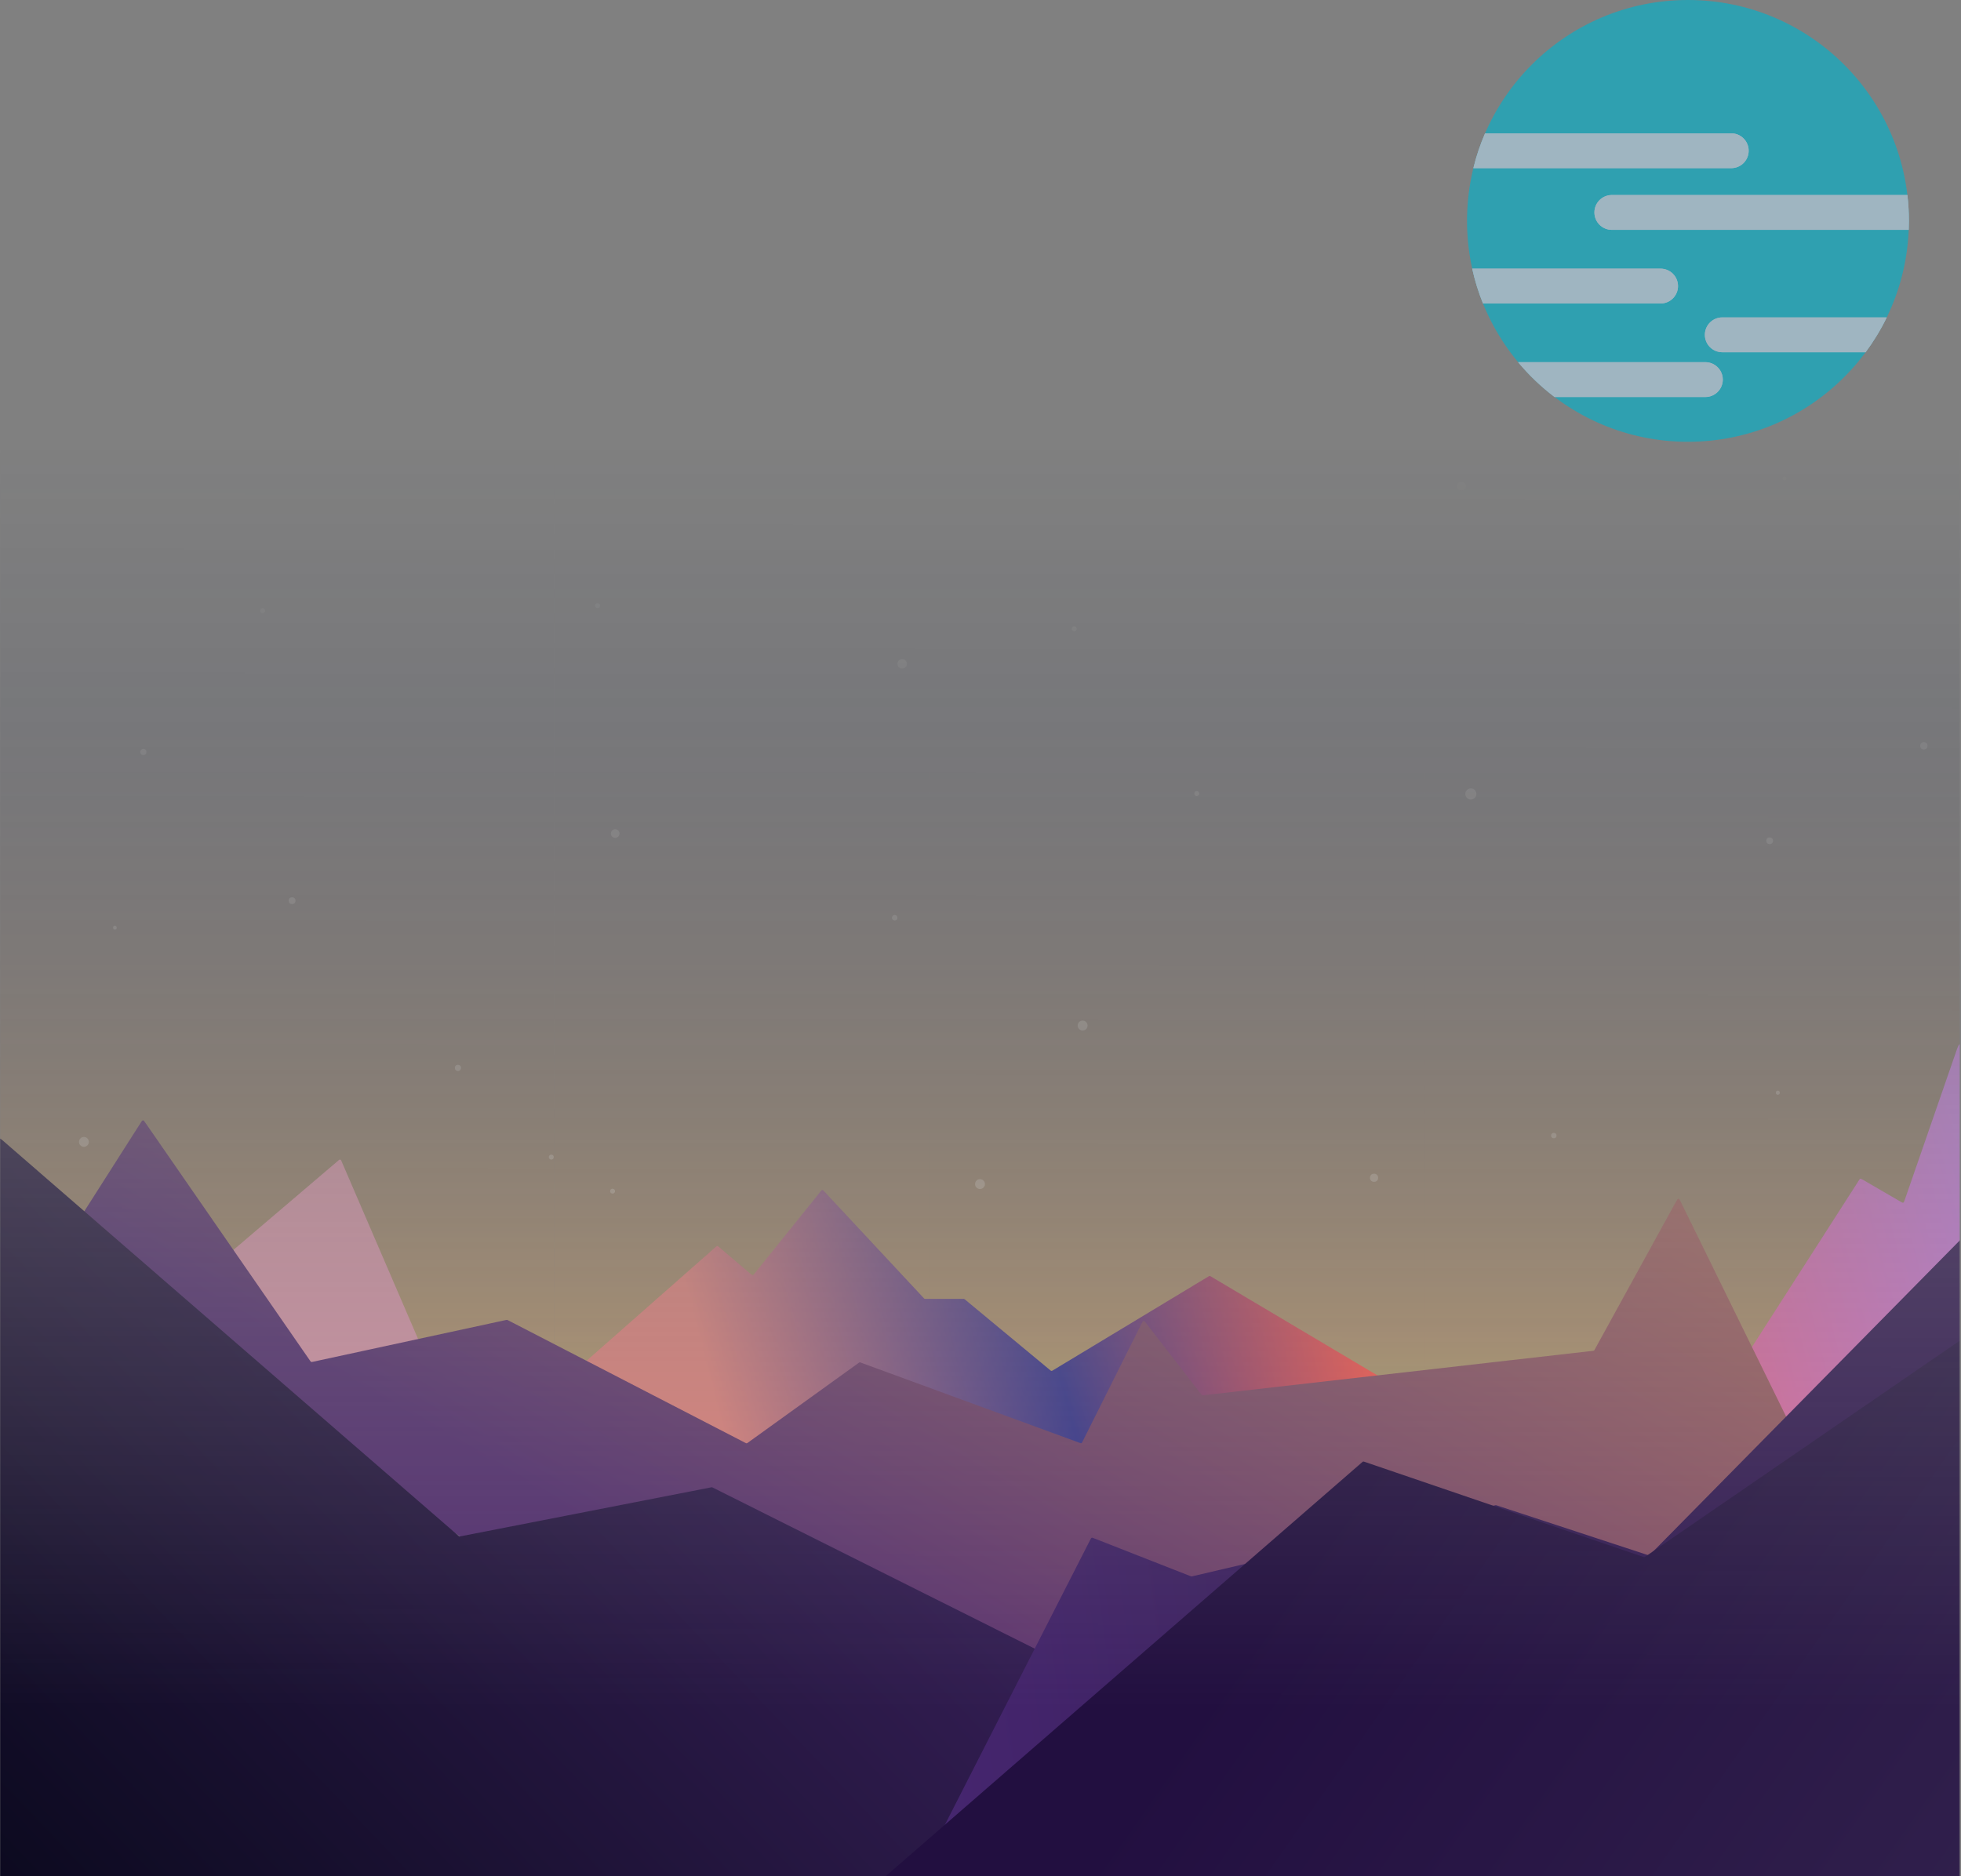 
<svg width="1440" height="1378" viewBox="0 0 1440 1378" fill="none" xmlns="http://www.w3.org/2000/svg">
<rect x="0" y="0" width="1440" height="1378" fill="#808080" stroke="none"/>
<circle cx="1239.5" cy="162.231" r="162.231" fill="#2FA0B0"/>
<path fill-rule="evenodd" clip-rule="evenodd" d="M1401.6 168.808C1401.69 166.626 1401.73 164.434 1401.73 162.231C1401.73 155.803 1401.36 149.463 1400.63 143.231H1183.6C1176.53 143.231 1170.81 148.956 1170.81 156.019C1170.81 163.082 1176.53 168.808 1183.6 168.808H1401.6ZM1385.47 233.115H1325.09H1264.71C1257.65 233.115 1251.92 238.841 1251.92 245.904C1251.92 252.967 1257.65 258.692 1264.71 258.692H1369.95C1375.87 250.698 1381.08 242.141 1385.47 233.115ZM1141.56 291.577H1252.29C1259.35 291.577 1265.08 285.851 1265.08 278.788C1265.08 271.726 1259.35 266 1252.29 266H1183.54H1114.79C1122.71 275.507 1131.7 284.093 1141.56 291.577ZM1088.99 222.885H1219.4C1226.47 222.885 1232.19 217.159 1232.19 210.096C1232.19 203.033 1226.47 197.308 1219.4 197.308H1081.07C1083.01 206.124 1085.67 214.671 1088.99 222.885ZM1090.51 97.923C1086.97 106.121 1084.08 114.668 1081.92 123.5H1271.29C1278.35 123.5 1284.08 117.774 1284.08 110.712C1284.08 103.649 1278.35 97.923 1271.29 97.923H1090.51Z" fill="#9FB5C1"/>
<path fill-rule="evenodd" clip-rule="evenodd" d="M1081.92 123.5H1271.29C1278.35 123.5 1284.08 117.774 1284.08 110.712C1284.08 103.649 1278.35 97.923 1271.29 97.923H1090.51C1086.97 106.121 1084.08 114.668 1081.92 123.5Z" fill="#9FB5C1"/>
<path fill-rule="evenodd" clip-rule="evenodd" d="M1088.99 222.885H1219.4C1226.47 222.885 1232.19 217.159 1232.19 210.096C1232.19 203.033 1226.47 197.308 1219.4 197.308H1081.07C1083.01 206.124 1085.67 214.671 1088.99 222.885Z" fill="#9FB5C1"/>
<path fill-rule="evenodd" clip-rule="evenodd" d="M1141.56 291.577H1252.29C1259.35 291.577 1265.08 285.851 1265.08 278.788C1265.08 271.726 1259.35 266 1252.29 266H1183.54H1114.79C1122.71 275.507 1131.7 284.093 1141.56 291.577Z" fill="#9FB5C1"/>
<path fill-rule="evenodd" clip-rule="evenodd" d="M1183.6 143.231C1176.53 143.231 1170.81 148.956 1170.81 156.019C1170.81 163.082 1176.53 168.808 1183.6 168.808H1401.6C1401.69 166.626 1401.73 164.434 1401.73 162.231C1401.73 155.803 1401.36 149.463 1400.63 143.231H1183.6Z" fill="#9FB5C1"/>
<path fill-rule="evenodd" clip-rule="evenodd" d="M1264.71 233.115C1257.65 233.115 1251.92 238.841 1251.92 245.904C1251.92 252.967 1257.65 258.692 1264.71 258.692H1369.95C1375.87 250.698 1381.08 242.141 1385.47 233.115H1325.09H1264.71Z" fill="#9FB5C1"/>
<mask id="mask0" mask-type="alpha" maskUnits="userSpaceOnUse" x="0" y="4" width="1439" height="1532">
<rect y="4" width="1439" height="1532" fill="url(#paint0_linear)"/>
</mask>
<g mask="url(#mask0)">
<rect y="158" width="407" height="870" fill="url(#paint1_linear)" fill-opacity="0.4"/>
<rect width="275" height="870" transform="matrix(-1 0 0 1 682 158)" fill="url(#paint2_linear)" fill-opacity="0.4"/>
<rect x="682" y="158" width="364" height="870" fill="url(#paint3_linear)" fill-opacity="0.4"/>
<rect width="394" height="870" transform="matrix(-1 0 0 1 1440 158)" fill="url(#paint4_linear)" fill-opacity="0.4"/>
<path d="M248.969 851.879L171.61 917.805C171.254 918.109 171.156 918.62 171.375 919.034L228.615 1027.27C228.838 1027.69 229.331 1027.9 229.789 1027.76L313.929 1002.26C314.5 1002.09 314.793 1001.46 314.557 1000.91L250.536 852.244C250.27 851.626 249.481 851.442 248.969 851.879Z" fill="#D897A9"/>
<path d="M525.419 915.941L422.678 1006.47C422.344 1006.76 422.177 1006.91 422.089 1007.11C422 1007.3 422 1007.52 422 1007.97V1086.97C422 1087.92 422 1088.4 422.299 1088.7C422.598 1088.99 423.077 1088.98 424.034 1088.96H424.034L1362.92 1072.77C1363.17 1072.77 1363.29 1072.76 1363.41 1072.73C1363.53 1072.7 1363.63 1072.64 1363.85 1072.52L1438.96 1031.26C1439.47 1030.98 1439.72 1030.84 1439.86 1030.6C1440 1030.37 1440 1030.08 1440 1029.5V773.881C1440 769.357 1440 767.095 1439.17 766.955C1438.33 766.814 1437.59 768.952 1436.11 773.227L1398.6 881.501L1398.6 881.501C1398.23 882.563 1398.04 883.094 1397.6 883.258C1397.16 883.422 1396.67 883.14 1395.7 882.576L1367.67 866.302C1366.89 865.847 1366.5 865.62 1366.11 865.714C1365.72 865.808 1365.48 866.189 1364.99 866.951L1277.99 1002.54C1277.73 1002.95 1277.59 1003.16 1277.39 1003.28C1277.19 1003.4 1276.95 1003.42 1276.47 1003.46L1034.27 1023.25C1033.95 1023.28 1033.8 1023.29 1033.64 1023.26C1033.49 1023.22 1033.36 1023.14 1033.09 1022.98L889.309 937.553C888.807 937.255 888.557 937.106 888.28 937.107C888.003 937.108 887.754 937.259 887.254 937.56L773.317 1006.33C772.729 1006.69 772.435 1006.86 772.117 1006.84C771.799 1006.82 771.535 1006.6 771.007 1006.16L708.575 954.379C708.3 954.151 708.163 954.037 707.998 953.978C707.834 953.919 707.655 953.919 707.298 953.919H679.714C679.286 953.919 679.071 953.919 678.88 953.836C678.69 953.753 678.544 953.596 678.251 953.283L605.397 875.149C604.665 874.363 604.299 873.971 603.842 873.987C603.386 874.004 603.049 874.423 602.376 875.259L554.055 935.34L554.055 935.34C553.449 936.093 553.146 936.47 552.726 936.509C552.305 936.549 551.937 936.236 551.201 935.61L528.036 915.918C527.407 915.383 527.093 915.116 526.72 915.119C526.348 915.123 526.038 915.396 525.419 915.941Z" fill="url(#paint5_linear)"/>
<path d="M103.351 824.54L24.785 947.85C24.407 948.444 24.217 948.741 24.238 949.067C24.259 949.393 24.484 949.663 24.936 950.205H24.936L190.115 1148.4L190.115 1148.4C190.514 1148.88 190.713 1149.12 190.992 1149.2C191.272 1149.29 191.573 1149.21 192.174 1149.05L317.486 1115.12C317.929 1115 318.151 1114.94 318.369 1114.98C318.588 1115.02 318.776 1115.15 319.152 1115.41L529.259 1261.92C529.991 1262.43 530.358 1262.69 530.75 1262.63C531.143 1262.57 531.42 1262.22 531.973 1261.52L576.485 1205.11L576.485 1205.1C576.875 1204.61 577.069 1204.36 577.349 1204.27C577.629 1204.17 577.934 1204.25 578.544 1204.4L670.362 1227.55C670.556 1227.6 670.653 1227.63 670.752 1227.63C670.852 1227.64 670.951 1227.62 671.149 1227.59L955.284 1184.78C955.463 1184.76 955.552 1184.74 955.641 1184.75C955.731 1184.75 955.819 1184.77 955.996 1184.81L1098.28 1214.86C1098.68 1214.94 1098.88 1214.98 1099.07 1214.95C1099.27 1214.91 1099.44 1214.8 1099.78 1214.58L1323.52 1068.71C1324.22 1068.25 1324.58 1068.02 1324.68 1067.66C1324.78 1067.29 1324.59 1066.92 1324.22 1066.16L1234.23 882.684C1233.49 881.169 1233.12 880.411 1232.51 880.397C1231.9 880.383 1231.49 881.123 1230.68 882.602L1171.06 991.097C1170.81 991.542 1170.69 991.764 1170.49 991.899C1170.29 992.035 1170.04 992.064 1169.53 992.121L883.789 1024.7C883.242 1024.76 882.969 1024.79 882.727 1024.69C882.486 1024.59 882.318 1024.37 881.981 1023.94L841.633 971.796C840.759 970.666 840.322 970.101 839.772 970.155C839.222 970.209 838.902 970.848 838.263 972.125L795.004 1058.58C794.623 1059.34 794.433 1059.72 794.078 1059.86C793.724 1060 793.325 1059.85 792.526 1059.56L632.263 1000.79C631.775 1000.61 631.531 1000.52 631.285 1000.55C631.038 1000.58 630.827 1000.74 630.406 1001.04L549.295 1059.46L549.294 1059.46C548.81 1059.81 548.567 1059.98 548.286 1060C548.004 1060.02 547.739 1059.88 547.208 1059.61L373.005 969.61C372.689 969.447 372.531 969.365 372.358 969.343C372.185 969.32 372.011 969.357 371.664 969.432L229.728 1000.14C229.095 1000.27 228.778 1000.34 228.496 1000.23C228.214 1000.12 228.029 999.853 227.661 999.32L106.682 824.476C105.908 823.357 105.52 822.797 104.984 822.807C104.448 822.817 104.082 823.392 103.351 824.54Z" fill="url(#paint6_linear)"/>
<circle cx="794.991" cy="753.205" r="3.628" fill="white" fill-opacity="0.25"/>
<circle cx="662.5" cy="487.5" r="3.5" fill="white" fill-opacity="0.25"/>
<circle cx="214.5" cy="661.5" r="2.5" fill="white" fill-opacity="0.25"/>
<circle cx="269.446" cy="259.402" r="2.267" fill="white" fill-opacity="0.25"/>
<circle cx="1310.36" cy="351.36" r="1.36" fill="white" fill-opacity="0.25"/>
<circle cx="101.36" cy="312.36" r="1.36" fill="white" fill-opacity="0.25"/>
<circle cx="84.36" cy="681.36" r="1.36" fill="white" fill-opacity="0.25"/>
<circle cx="878.814" cy="582.814" r="1.814" fill="white" fill-opacity="0.25"/>
<circle cx="306.814" cy="315.814" r="1.814" fill="white" fill-opacity="0.25"/>
<circle cx="404.814" cy="849.814" r="1.814" fill="white" fill-opacity="0.25"/>
<circle cx="438.814" cy="444.814" r="1.814" fill="white" fill-opacity="0.25"/>
<circle cx="1268.81" cy="244.814" r="1.814" fill="white" fill-opacity="0.25"/>
<circle cx="788.814" cy="461.814" r="1.814" fill="white" fill-opacity="0.25"/>
<circle cx="449.814" cy="874.814" r="1.814" fill="white" fill-opacity="0.25"/>
<circle cx="657" cy="674" r="2" fill="white" fill-opacity="0.25"/>
<circle cx="719.628" cy="869.628" r="3.628" fill="white" fill-opacity="0.25"/>
<circle cx="61.628" cy="838.628" r="3.628" fill="white" fill-opacity="0.25"/>
<circle cx="371.018" cy="203.174" r="3.174" fill="white" fill-opacity="0.25"/>
<circle cx="105.267" cy="552.267" r="2.267" fill="white" fill-opacity="0.25"/>
<circle cx="451.732" cy="612.183" r="3.174" fill="white" fill-opacity="0.25"/>
<circle cx="1073.17" cy="357.174" r="3.174" fill="white" fill-opacity="0.25"/>
<circle cx="802.174" cy="184.174" r="3.174" fill="white" fill-opacity="0.25"/>
<circle cx="1305.5" cy="802.5" r="1.5" fill="white" fill-opacity="0.25"/>
<circle cx="1412.72" cy="547.721" r="2.721" fill="white" fill-opacity="0.25"/>
<circle cx="1407.72" cy="186.721" r="2.721" fill="white" fill-opacity="0.25"/>
<circle cx="617.721" cy="277.721" r="2.721" fill="white" fill-opacity="0.25"/>
<circle cx="336.267" cy="784.267" r="2.267" fill="white" fill-opacity="0.25"/>
<circle cx="192.814" cy="448.489" r="1.814" fill="white" fill-opacity="0.25"/>
<circle cx="1299.5" cy="617.5" r="2.5" fill="white" fill-opacity="0.25"/>
<circle cx="1105" cy="305" r="3" fill="white" fill-opacity="0.25"/>
<circle cx="1141" cy="834" r="2" fill="white" fill-opacity="0.25"/>
<circle cx="1080.08" cy="583.081" r="4.081" fill="white" fill-opacity="0.25"/>
<circle cx="1009" cy="865" r="3" fill="white" fill-opacity="0.25"/>
<path d="M336.556 1127.84L2.311 837.872C0.883 836.634 0.17 836.015 -0.415 836.282C-1 836.549 -1 837.493 -1 839.383V1534C-1 1534.94 -1 1535.41 -0.707 1535.71C-0.414 1536 0.057 1536 1 1536H830C830.943 1536 831.414 1536 831.707 1535.71C832 1535.41 832 1534.94 832 1534V1248.17C832 1247.57 832 1247.27 831.851 1247.03C831.701 1246.79 831.433 1246.65 830.895 1246.38L523.417 1092.54C523.115 1092.39 522.964 1092.32 522.8 1092.3C522.636 1092.27 522.47 1092.31 522.139 1092.37L338.25 1128.3C337.78 1128.39 337.545 1128.43 337.322 1128.37C337.099 1128.31 336.918 1128.16 336.556 1127.84Z" fill="url(#paint7_linear)"/>
<path d="M800.684 1130.67L595.485 1533.09C594.82 1534.39 594.488 1535.04 594.781 1535.52C595.074 1536 595.806 1536 597.269 1536H597.269L1444 1534.97C1444.94 1534.97 1445.42 1534.97 1445.71 1534.68C1446 1534.39 1446 1533.92 1446 1532.97V908.879C1446 906.805 1446 905.768 1445.38 905.514C1444.76 905.26 1444.03 905.998 1442.58 907.475L1211.9 1141.53C1211.48 1141.96 1211.27 1142.17 1210.99 1142.24C1210.71 1142.31 1210.43 1142.21 1209.85 1142.03L1098.99 1105.59C1098.72 1105.51 1098.59 1105.46 1098.45 1105.46C1098.31 1105.45 1098.18 1105.48 1097.91 1105.55L875.469 1157.69C875.168 1157.76 875.017 1157.79 874.865 1157.78C874.714 1157.77 874.57 1157.71 874.282 1157.6L803.197 1129.72C802.394 1129.4 801.993 1129.24 801.632 1129.38C801.272 1129.52 801.076 1129.9 800.684 1130.67Z" fill="url(#paint8_linear)"/>
<path d="M618.5 1405.63L442.056 1532.37C439.976 1533.86 438.936 1534.61 439.16 1535.3C439.384 1536 440.664 1536 443.225 1535.99H443.225L1438 1534.83C1438.94 1534.83 1439.42 1534.83 1439.71 1534.53C1440 1534.24 1440 1533.77 1440 1532.83V987.8C1440 986.131 1440 985.296 1439.47 985.015C1438.93 984.734 1438.24 985.207 1436.87 986.152L1208.33 1143.16C1207.92 1143.44 1207.72 1143.58 1207.48 1143.61C1207.25 1143.64 1207.02 1143.56 1206.55 1143.4L1002.09 1073.63C1001.56 1073.45 1001.29 1073.36 1001.03 1073.41C1000.77 1073.46 1000.56 1073.65 1000.13 1074.01L618.5 1405.63Z" fill="url(#paint9_linear)"/>
</g>
<defs>
<linearGradient id="paint0_linear" x1="720" y1="324.5" x2="719.5" y2="1536" gradientUnits="userSpaceOnUse">
<stop stop-color="#C4C4C4" stop-opacity="0"/>
<stop offset="0.766" stop-color="#C4C4C4"/>
</linearGradient>
<linearGradient id="paint1_linear" x1="203.5" y1="158" x2="203.5" y2="1097.36" gradientUnits="userSpaceOnUse">
<stop offset="0.396" stop-color="#1F2041"/>
<stop offset="0.88" stop-color="#FAAF57"/>
<stop offset="1" stop-color="#F5F95A"/>
</linearGradient>
<linearGradient id="paint2_linear" x1="137.5" y1="0" x2="137.5" y2="939.356" gradientUnits="userSpaceOnUse">
<stop offset="0.396" stop-color="#1F2041"/>
<stop offset="0.88" stop-color="#FAAF57"/>
<stop offset="1" stop-color="#F5F95A"/>
</linearGradient>
<linearGradient id="paint3_linear" x1="864" y1="158" x2="864" y2="1097.36" gradientUnits="userSpaceOnUse">
<stop offset="0.396" stop-color="#1F2041"/>
<stop offset="0.88" stop-color="#FAAF57"/>
<stop offset="1" stop-color="#F5F95A"/>
</linearGradient>
<linearGradient id="paint4_linear" x1="197" y1="0" x2="197" y2="939.356" gradientUnits="userSpaceOnUse">
<stop offset="0.396" stop-color="#1F2041"/>
<stop offset="0.88" stop-color="#FAAF57"/>
<stop offset="1" stop-color="#F5F95A"/>
</linearGradient>
<linearGradient id="paint5_linear" x1="1401.45" y1="678.589" x2="494.408" y2="908.759" gradientUnits="userSpaceOnUse">
<stop stop-color="#C97FE2"/>
<stop offset="0.491" stop-color="#FF594F"/>
<stop offset="0.732" stop-color="#38368F"/>
<stop offset="1" stop-color="#E2857F"/>
</linearGradient>
<linearGradient id="paint6_linear" x1="862.178" y1="364.168" x2="419.441" y2="1112" gradientUnits="userSpaceOnUse">
<stop stop-color="#CA7E5D"/>
<stop offset="1" stop-color="#553072"/>
</linearGradient>
<linearGradient id="paint7_linear" x1="632.662" y1="806.712" x2="-85.036" y2="1491.41" gradientUnits="userSpaceOnUse">
<stop stop-color="#3E2361"/>
<stop offset="1" stop-color="#040615"/>
</linearGradient>
<linearGradient id="paint8_linear" x1="1098.85" y1="1123.92" x2="473.813" y2="1207.68" gradientUnits="userSpaceOnUse">
<stop stop-color="#341B55"/>
<stop offset="1" stop-color="#4E2B7B"/>
</linearGradient>
<linearGradient id="paint9_linear" x1="1006.5" y1="1065.04" x2="1577.73" y2="1465.58" gradientUnits="userSpaceOnUse">
<stop stop-color="#220F40"/>
<stop offset="1" stop-color="#34244F"/>
</linearGradient>
</defs>
</svg>
